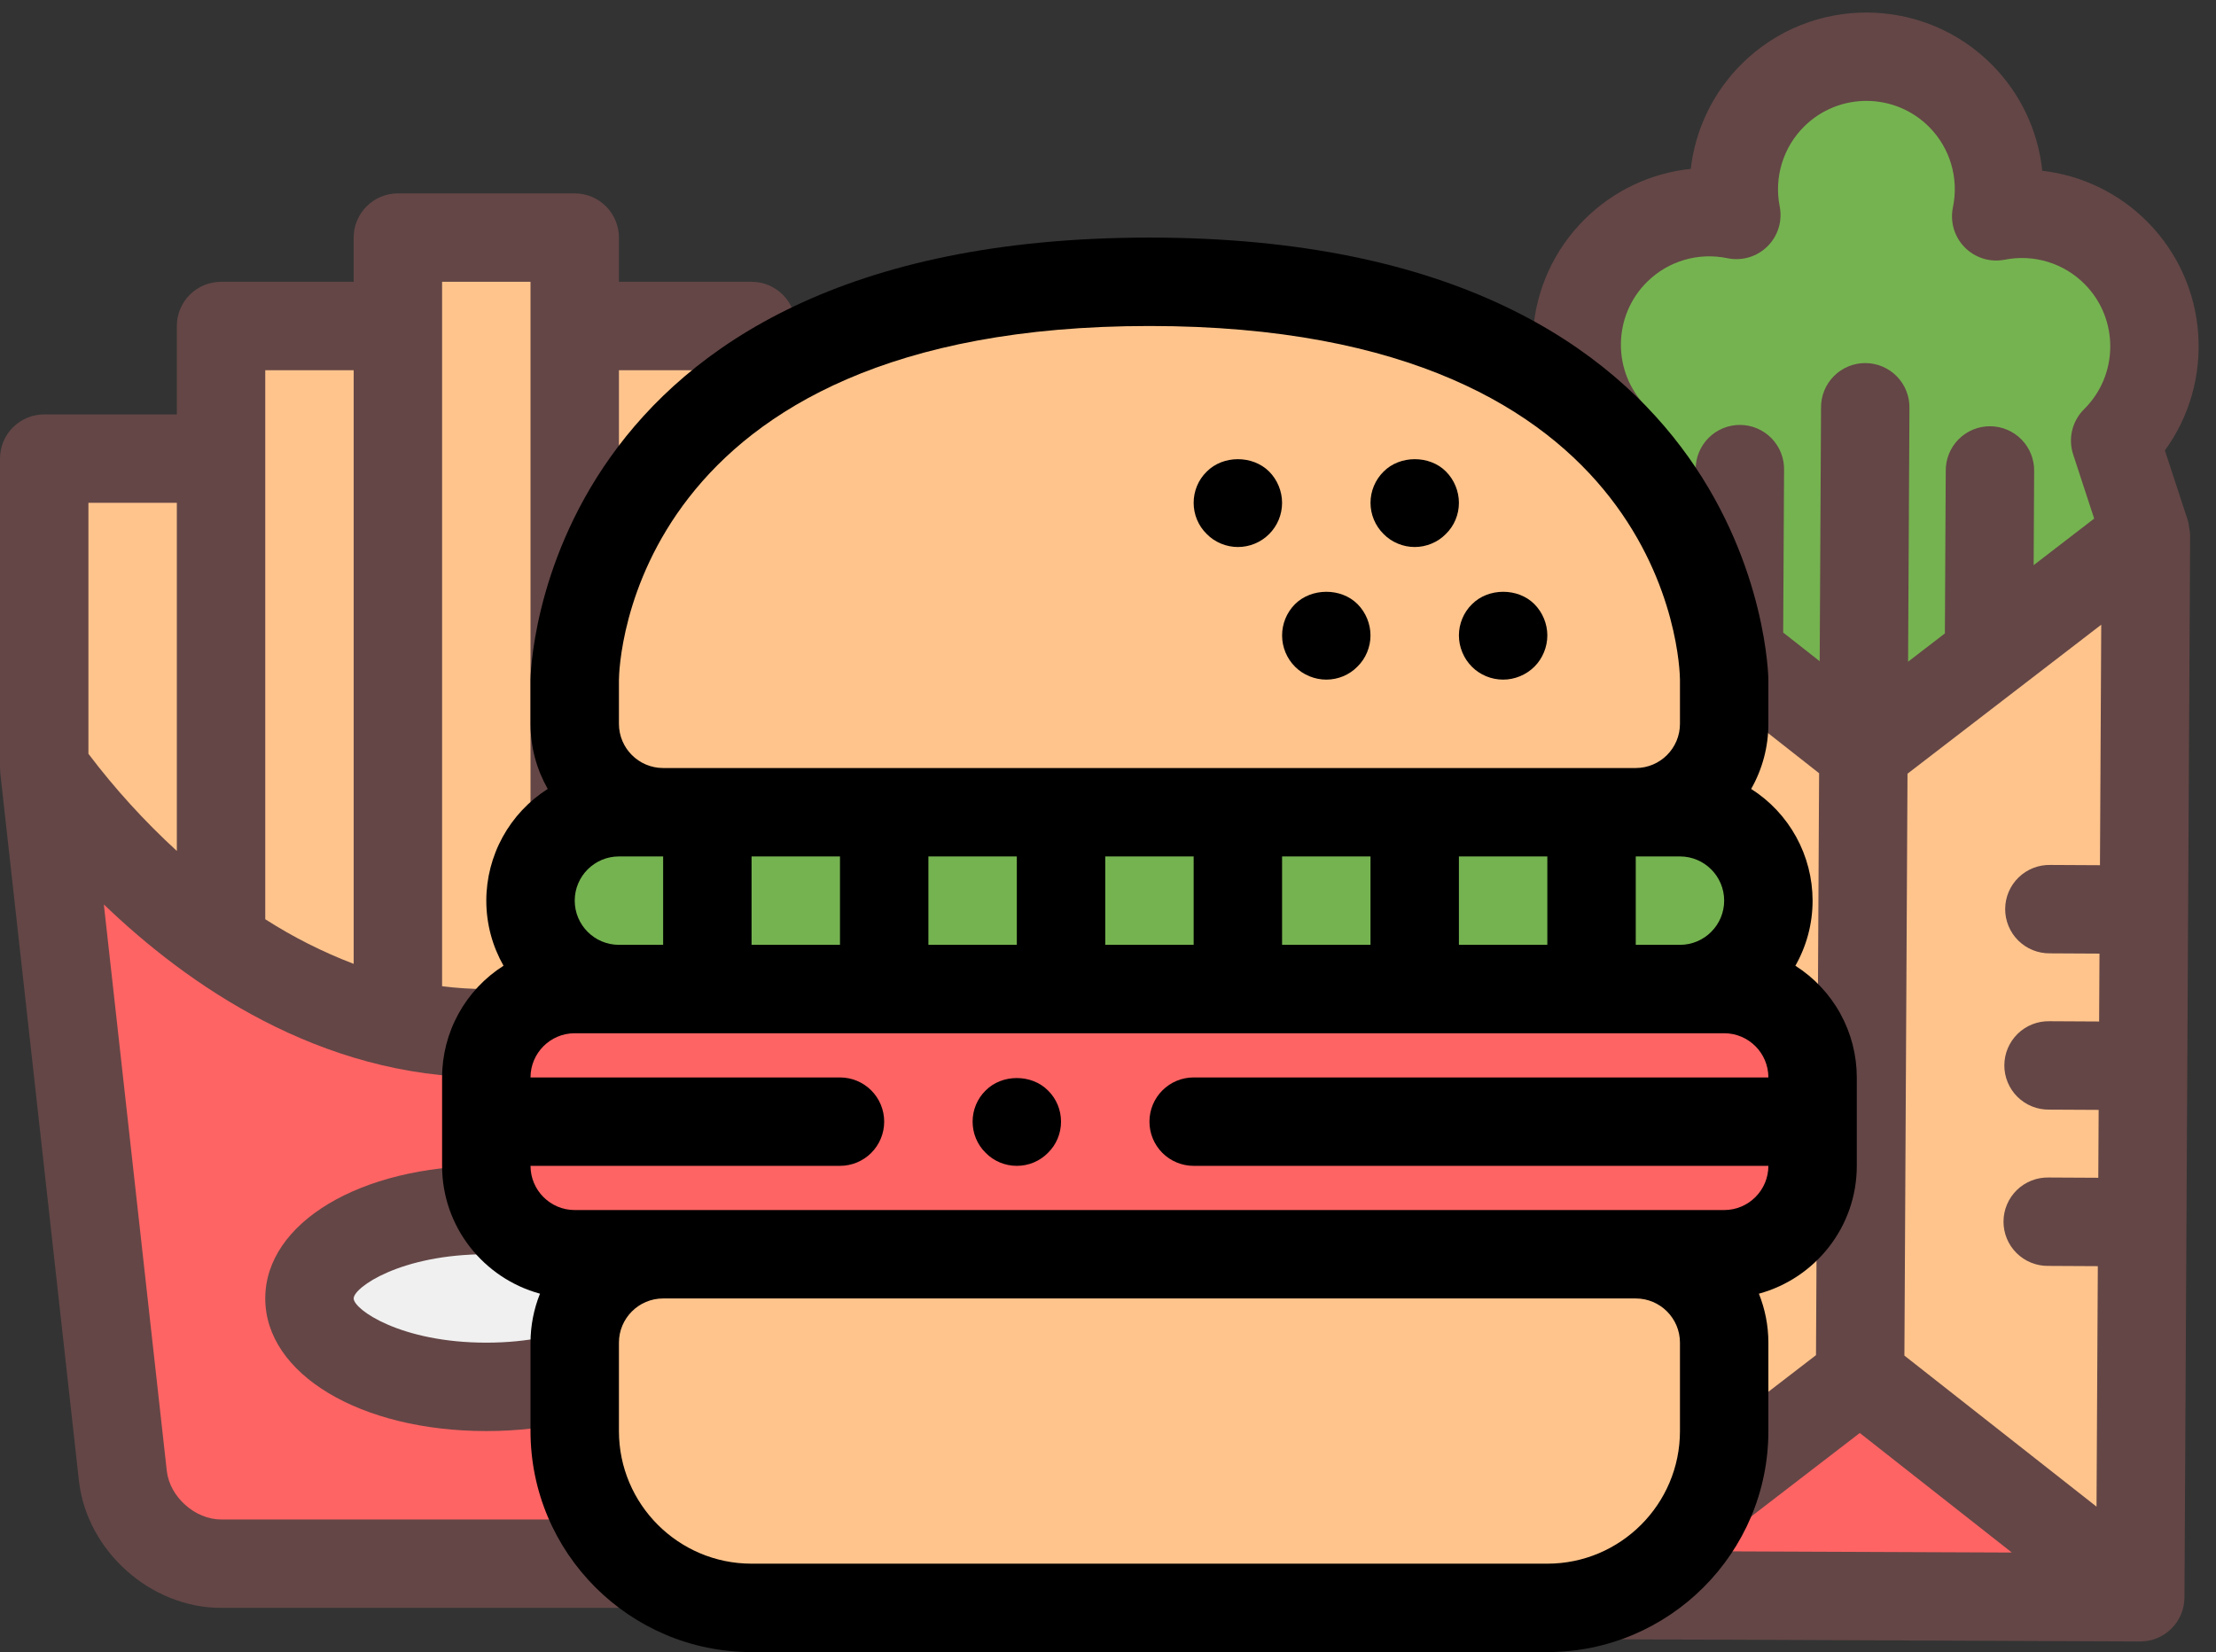 <svg width="401" height="299" viewBox="0 0 401 299" fill="none" xmlns="http://www.w3.org/2000/svg">
<rect x="0" y="0" width="401" height="299" fill="#333333" stroke="none"/>
<g clip-path="url(#clip0_5_201)">
<path d="M136 83V59H104V43H72V59H40V83H8V139L22.232 267.096C23.204 275.844 31.2 283 40 283H136C144.8 283 152.796 275.844 153.768 267.096L168 139V83H136Z" fill="#FFC48C"/>
<path d="M8 139L22.232 267.096C23.204 275.844 31.2 283 40 283H136C144.8 283 152.796 275.844 153.768 267.096L168 139C168 139 136 187 88 187C40 187 8 139 8 139Z" fill="#FF6464"/>
<path d="M88 251C105.673 251 120 243.837 120 235C120 226.163 105.673 219 88 219C70.327 219 56 226.163 56 235C56 243.837 70.327 251 88 251Z" fill="#F0F0F0"/>
<path d="M48 235C48 248.684 65.196 259 88 259C110.804 259 128 248.684 128 235C128 221.316 110.804 211 88 211C65.196 211 48 221.316 48 235ZM112 235C112 236.992 103.488 243 88 243C72.512 243 64 236.992 64 235C64 233.008 72.512 227 88 227C103.488 227 112 233.008 112 235Z" fill="#644646"/>
<path d="M176 83C176 80.878 175.157 78.843 173.657 77.343C172.157 75.843 170.122 75 168 75H144V59C144 56.878 143.157 54.843 141.657 53.343C140.157 51.843 138.122 51 136 51H112V43C112 40.878 111.157 38.843 109.657 37.343C108.157 35.843 106.122 35 104 35H72C69.878 35 67.843 35.843 66.343 37.343C64.843 38.843 64 40.878 64 43V51H40C37.878 51 35.843 51.843 34.343 53.343C32.843 54.843 32 56.878 32 59V75H8C5.878 75 3.843 75.843 2.343 77.343C0.843 78.843 0 80.878 0 83V139H0.024C0.024 139.292 0.016 139.584 0.048 139.884L14.28 267.98C15.692 280.676 27.232 291 40 291H136C148.768 291 160.308 280.676 161.72 267.98L175.952 139.884C175.984 139.588 175.976 139.296 175.976 139H176V83ZM160 91V136.424C157.6 139.644 152.052 146.608 144 154.008V91H160ZM128 67V166.372C122.956 169.602 117.595 172.308 112 174.448V67H128ZM80 51H96V178.492C93.388 178.82 90.72 179 88 179C85.28 179 82.612 178.82 80 178.492V51ZM48 67H64V174.444C58.405 172.306 53.043 169.6 48 166.368V67ZM32 91V154.008C26.146 148.643 20.79 142.757 16 136.424V91H32ZM145.816 266.216C145.296 270.896 140.708 275 136 275H40C35.292 275 30.704 270.896 30.184 266.216L18.792 163.688C33.82 178.14 57.824 195 88 195C118.176 195 142.18 178.14 157.208 163.688L145.816 266.216Z" fill="#644646"/>
<g clip-path="url(#clip1_5_201)">
<path d="M361.228 39.151C362.04 35.273 361.878 31.254 360.757 27.453C359.636 23.653 357.589 20.19 354.802 17.374C350.325 12.85 344.234 10.288 337.869 10.255C331.504 10.22 325.386 12.716 320.861 17.193C318.044 19.979 315.96 23.419 314.798 27.207C313.636 30.994 313.43 35.011 314.2 38.897C310.322 38.086 306.304 38.248 302.504 39.37C298.704 40.492 295.242 42.539 292.426 45.326C287.902 49.803 285.34 55.894 285.307 62.259C285.273 68.624 287.769 74.742 292.245 79.267L286.498 96.207L285.59 288.657L387.294 289.081L388.32 96.75L382.754 79.75C387.279 75.273 389.84 69.182 389.874 62.817C389.908 56.452 387.412 50.334 382.935 45.809C380.149 42.992 376.708 40.908 372.92 39.747C369.132 38.585 365.114 38.38 361.228 39.151Z" fill="#75B350"/>
<path d="M286.498 96.207L285.59 288.657L387.294 289.081L388.32 96.75L337.198 136.076L286.498 96.207Z" fill="#FFC48C"/>
<path d="M336.594 249.211L285.472 288.537L387.294 289.08L336.594 249.211Z" fill="#FF6464"/>
<path d="M360.489 11.748C348.079 -0.795 327.777 -0.903 315.234 11.506C310.06 16.616 306.786 23.339 305.954 30.563C298.722 31.317 291.964 34.52 286.8 39.639C275.503 50.817 274.294 68.392 283.231 80.939L278.923 93.635C278.9 93.697 278.9 93.76 278.88 93.819C278.836 93.963 278.816 94.113 278.778 94.262C278.643 94.792 278.563 95.335 278.54 95.882C278.537 95.981 278.5 96.068 278.497 96.167L278.155 169.262C278.145 169.411 278.105 169.553 278.107 169.703C278.106 169.855 278.142 170 278.15 170.15L278.019 197.373C278.004 197.579 277.957 197.777 277.956 197.986C277.955 198.201 278.002 198.397 278.015 198.609L277.889 225.484C277.862 225.747 277.807 225.999 277.805 226.27C277.801 226.545 277.856 226.805 277.88 227.068L277.592 288.62C277.587 289.671 277.789 290.712 278.187 291.685C278.585 292.657 279.171 293.542 279.911 294.288C280.65 295.035 281.53 295.628 282.499 296.034C283.468 296.44 284.508 296.651 285.559 296.656L387.263 297.079C389.469 297.091 391.468 296.205 392.921 294.767C394.377 293.327 395.281 291.335 395.293 289.123L396.319 96.793C396.319 96.748 396.302 96.708 396.302 96.663C396.296 96.287 396.205 95.91 396.147 95.528C396.09 95.151 396.064 94.778 395.955 94.424C395.938 94.367 395.947 94.313 395.925 94.262L391.753 81.52C400.822 69.07 399.799 51.48 388.622 40.182C383.428 34.934 376.697 31.724 369.562 30.905C368.81 23.672 365.609 16.913 360.489 11.748ZM308.713 280.753L336.54 259.349L364.056 280.983L308.713 280.753ZM328.617 245.26L293.666 272.142L293.848 234.352L302.729 234.399C304.944 234.414 306.945 233.531 308.401 232.09C309.857 230.65 310.761 228.658 310.773 226.446C310.784 224.325 309.952 222.286 308.46 220.778C306.968 219.27 304.938 218.416 302.817 218.405L293.925 218.357L293.982 206.074L302.885 206.121C305.094 206.13 307.096 205.247 308.552 203.807C310.008 202.366 310.912 200.374 310.924 198.162C310.935 196.041 310.103 194.002 308.611 192.494C307.119 190.986 305.089 190.133 302.968 190.121L294.056 190.071L294.113 177.787L303.033 177.834C305.245 177.846 307.247 176.963 308.703 175.523C310.159 174.082 311.063 172.09 311.075 169.878C311.086 167.757 310.254 165.718 308.762 164.21C307.27 162.702 305.24 161.849 303.119 161.837L294.19 161.787L294.424 112.612L329.178 139.942L328.617 245.26ZM380.002 156.59L371.03 156.542C369.968 156.518 368.912 156.706 367.923 157.094C366.935 157.483 366.033 158.064 365.272 158.805C364.51 159.545 363.904 160.43 363.488 161.407C363.072 162.385 362.854 163.435 362.849 164.498C362.843 165.56 363.049 166.613 363.455 167.594C363.86 168.576 364.457 169.467 365.211 170.216C365.964 170.965 366.86 171.556 367.844 171.955C368.829 172.354 369.883 172.552 370.945 172.54L379.917 172.588L379.851 184.874L370.879 184.826C369.817 184.802 368.761 184.99 367.773 185.378C366.784 185.767 365.882 186.348 365.121 187.089C364.359 187.829 363.753 188.714 363.337 189.691C362.921 190.669 362.703 191.719 362.698 192.781C362.692 193.844 362.898 194.896 363.304 195.878C363.709 196.86 364.306 197.751 365.06 198.5C365.814 199.249 366.709 199.84 367.693 200.239C368.678 200.637 369.732 200.836 370.794 200.824L379.766 200.871L379.7 213.158L370.729 213.11C369.667 213.086 368.61 213.274 367.622 213.662C366.633 214.05 365.731 214.632 364.97 215.372C364.208 216.113 363.602 216.998 363.186 217.975C362.77 218.953 362.553 220.003 362.547 221.065C362.541 222.128 362.747 223.18 363.153 224.162C363.558 225.144 364.155 226.035 364.909 226.784C365.663 227.532 366.558 228.123 367.542 228.522C368.527 228.921 369.581 229.12 370.643 229.107L379.615 229.155L379.38 272.676L344.614 245.34L345.176 140.028L380.234 113.061L380.002 156.59ZM362.77 47C365.362 46.485 368.041 46.62 370.567 47.395C373.094 48.169 375.389 49.557 377.248 51.436C383.454 57.708 383.4 67.857 377.127 74.063C376.071 75.107 375.326 76.425 374.977 77.869C374.628 79.313 374.687 80.826 375.149 82.238L378.953 93.858L368.002 102.285L368.092 85.326C368.116 84.264 367.929 83.207 367.54 82.219C367.152 81.23 366.571 80.329 365.83 79.567C365.089 78.805 364.205 78.199 363.227 77.783C362.25 77.367 361.199 77.15 360.137 77.144C359.075 77.138 358.022 77.344 357.04 77.75C356.058 78.156 355.167 78.752 354.419 79.506C353.67 80.26 353.079 81.155 352.68 82.139C352.281 83.124 352.082 84.178 352.095 85.24L351.938 114.639L345.281 119.757L345.526 73.891C345.55 72.829 345.362 71.773 344.974 70.784C344.585 69.796 344.004 68.894 343.263 68.133C342.523 67.371 341.638 66.765 340.66 66.349C339.683 65.933 338.633 65.716 337.57 65.71C336.508 65.704 335.455 65.91 334.473 66.316C333.492 66.721 332.6 67.318 331.852 68.072C331.103 68.826 330.512 69.721 330.113 70.705C329.714 71.69 329.515 72.744 329.528 73.806L329.284 119.671L322.681 114.483L322.838 85.084C322.862 84.022 322.675 82.966 322.286 81.977C321.898 80.989 321.316 80.087 320.576 79.326C319.835 78.564 318.95 77.957 317.973 77.541C316.996 77.126 315.945 76.908 314.883 76.903C313.821 76.897 312.768 77.103 311.786 77.508C310.804 77.914 309.913 78.511 309.164 79.265C308.416 80.018 307.825 80.914 307.426 81.898C307.027 82.883 306.828 83.937 306.841 84.999L306.753 101.955L295.892 93.418L299.82 81.839C300.298 80.432 300.375 78.919 300.041 77.471C299.708 76.023 298.977 74.697 297.932 73.64C291.726 67.368 291.78 57.219 298.053 51.013C301.872 47.235 307.3 45.635 312.575 46.729C313.867 47 315.206 46.947 316.473 46.573C317.739 46.2 318.894 45.518 319.832 44.59C320.771 43.661 321.465 42.514 321.851 41.252C322.238 39.989 322.306 38.651 322.049 37.355C321.534 34.764 321.671 32.085 322.445 29.559C323.22 27.033 324.609 24.738 326.488 22.88C332.76 16.674 342.909 16.728 349.115 23.001C352.89 26.817 354.49 32.245 353.396 37.525C353.127 38.817 353.182 40.156 353.556 41.421C353.93 42.687 354.612 43.84 355.54 44.778C356.468 45.717 357.614 46.41 358.876 46.798C360.137 47.186 361.475 47.255 362.77 47Z" fill="#644646"/>
</g>
<path d="M312 179H304C312.8 179 320 171.8 320 163C320 154.2 312.8 147 304 147H296C300.243 147 304.313 145.314 307.314 142.314C310.314 139.313 312 135.243 312 131V123C312 123 312 51 208 51C104 51 104 123 104 123V131C104 135.243 105.686 139.313 108.686 142.314C111.687 145.314 115.757 147 120 147H112C103.2 147 96 154.2 96 163C96 171.8 103.2 179 112 179H104C95.2 179 88 186.2 88 195V211C88 219.8 95.2 227 104 227H120C115.757 227 111.687 228.686 108.686 231.686C105.686 234.687 104 238.757 104 243V259C104 276.6 118.4 291 136 291H280C297.6 291 312 276.6 312 259V243C312 238.757 310.314 234.687 307.314 231.686C304.313 228.686 300.243 227 296 227H312C320.8 227 328 219.8 328 211V195C328 186.2 320.8 179 312 179Z" fill="#FFC48C"/>
<path d="M328 211C328 219.8 320.8 227 312 227H104C95.2 227 88 219.8 88 211V195C88 186.2 95.2 179 104 179H312C320.8 179 328 186.2 328 195V211Z" fill="#FF6464"/>
<path d="M304 147H112C103.2 147 96 154.2 96 163C96 171.8 103.2 179 112 179H304C312.8 179 320 171.8 320 163C320 154.2 312.8 147 304 147Z" fill="#75B350"/>
<path d="M324.884 174.784C326.928 171.193 328.001 167.132 328 163C327.996 158.968 326.975 155.001 325.032 151.468C323.089 147.934 320.287 144.948 316.884 142.784C318.928 139.193 320.001 135.132 320 131V123C320 122.2 318.72 43 208 43C97.28 43 96 122.2 96 123V131C96 135.284 97.14 139.3 99.116 142.784C95.713 144.948 92.91 147.934 90.968 151.468C89.025 155.001 88.004 158.968 88 163C88 167.284 89.14 171.3 91.116 174.784C87.713 176.948 84.91 179.934 82.968 183.468C81.025 187.001 80.004 190.968 80 195V211C80 222.056 87.524 231.364 97.716 234.136C96.585 236.955 96.003 239.963 96 243V259C96 281.056 113.944 299 136 299H280C302.056 299 320 281.056 320 259V243C320 239.868 319.38 236.884 318.284 234.136C328.476 231.364 336 222.056 336 211V195C335.996 190.968 334.975 187.001 333.032 183.468C331.089 179.934 328.287 176.948 324.884 174.784ZM264 171V155H280V171H264ZM232 171V155H248V171H232ZM200 171V155H216V171H200ZM168 171V155H184V171H168ZM136 171V155H152V171H136ZM112 171C107.588 171 104 167.412 104 163C104 158.588 107.588 155 112 155H120V171H112ZM296 155H304C308.412 155 312 158.588 312 163C312 167.412 308.412 171 304 171H296V155ZM112 123.04C112.028 120.424 113.74 59 208 59C302.26 59 303.972 120.424 304 123V131C304 135.412 300.412 139 296 139H120C115.588 139 112 135.412 112 131V123.04ZM304 259C304 272.236 293.236 283 280 283H136C122.764 283 112 272.236 112 259V243C112 238.588 115.588 235 120 235H296C300.412 235 304 238.588 304 243V259ZM312 219H104C99.588 219 96 215.412 96 211H152C154.122 211 156.157 210.157 157.657 208.657C159.157 207.157 160 205.122 160 203C160 200.878 159.157 198.843 157.657 197.343C156.157 195.843 154.122 195 152 195H96C96 190.588 99.588 187 104 187H312C316.412 187 320 190.588 320 195H216C213.878 195 211.843 195.843 210.343 197.343C208.843 198.843 208 200.878 208 203C208 205.122 208.843 207.157 210.343 208.657C211.843 210.157 213.878 211 216 211H320C320 215.412 316.412 219 312 219Z" fill="black"/>
<path d="M178.36 197.36C176.84 198.84 176 200.88 176 203C176 205.12 176.84 207.16 178.36 208.64C179.84 210.16 181.88 211 184 211C186.12 211 188.16 210.16 189.64 208.64C191.16 207.16 192 205.12 192 203C192 200.88 191.16 198.84 189.64 197.36C186.68 194.36 181.32 194.36 178.36 197.36ZM256 99C258.08 99 260.16 98.16 261.64 96.64C263.16 95.16 264 93.12 264 91C264 88.92 263.16 86.84 261.64 85.32C258.68 82.36 253.32 82.36 250.36 85.36C249.614 86.098 249.022 86.976 248.618 87.944C248.213 88.912 248.005 89.951 248.005 91C248.005 92.049 248.213 93.088 248.618 94.056C249.022 95.024 249.614 95.902 250.36 96.64C251.84 98.16 253.92 99 256 99ZM266.36 120.68C267.84 122.16 269.88 123 272 123C274.08 123 276.16 122.16 277.68 120.64C279.16 119.16 280 117.08 280 115C280 112.92 279.16 110.84 277.64 109.32C274.68 106.36 269.32 106.36 266.36 109.36C264.84 110.84 264 112.92 264 115C264 117.08 264.84 119.16 266.36 120.68ZM234.36 120.68C235.84 122.16 237.92 123 240 123C242.12 123 244.16 122.16 245.64 120.64C247.16 119.16 248 117.08 248 115C248 112.92 247.16 110.84 245.64 109.32C242.68 106.36 237.32 106.36 234.32 109.36C232.829 110.869 231.996 112.907 232.004 115.028C232.011 117.15 232.858 119.182 234.36 120.68ZM224 99C225.051 99.001 226.092 98.795 227.063 98.393C228.034 97.992 228.916 97.402 229.659 96.659C230.402 95.916 230.992 95.034 231.393 94.063C231.795 93.092 232.001 92.051 232 91C232 88.92 231.16 86.84 229.64 85.32C226.64 82.36 221.32 82.36 218.36 85.36C216.84 86.84 216 88.88 216 91C216 93.12 216.84 95.16 218.36 96.64C219.84 98.16 221.92 99 224 99Z" fill="black"/>
</g>
<defs>
<clipPath id="clip0_5_201">
<rect width="401" height="299" fill="white"/>
</clipPath>
<clipPath id="clip1_5_201">
<rect width="256" height="256" fill="white" transform="translate(156 169.051) rotate(-44.694)"/>
</clipPath>
</defs>
</svg>
